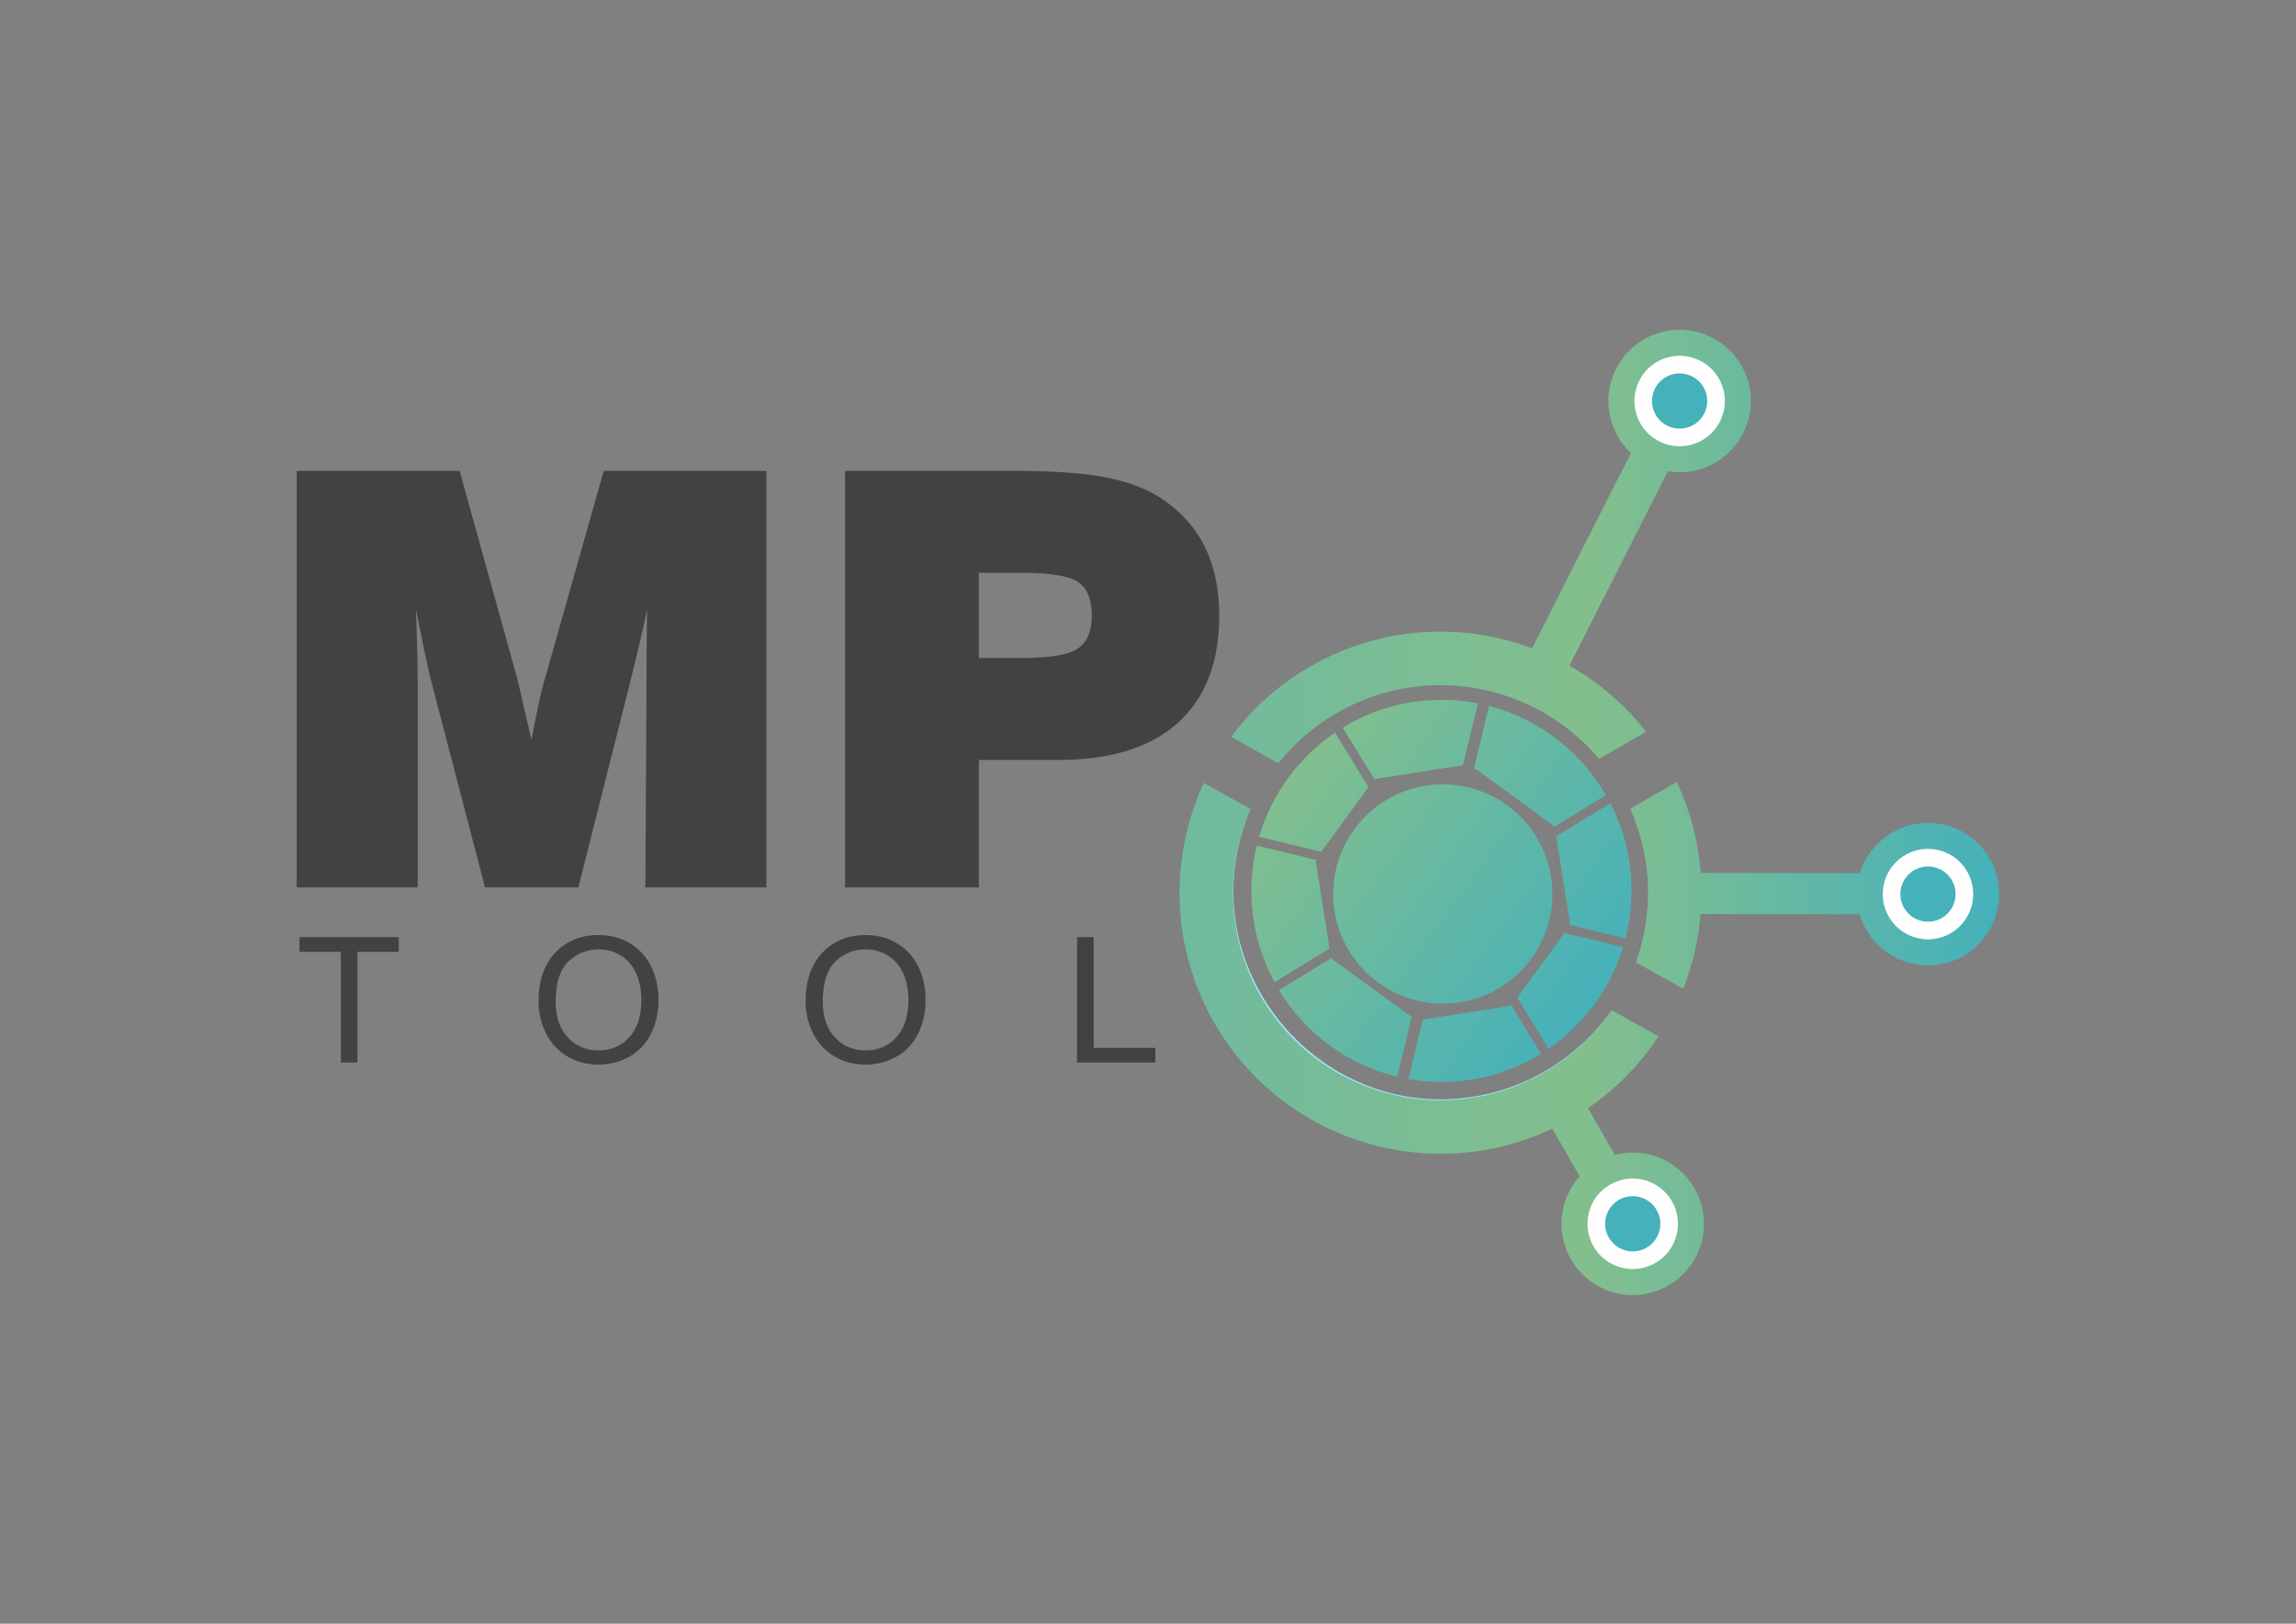 <?xml version="1.0" encoding="UTF-8"?>
<!DOCTYPE svg PUBLIC "-//W3C//DTD SVG 1.1//EN" "http://www.w3.org/Graphics/SVG/1.1/DTD/svg11.dtd">
<!-- Creator: CorelDRAW 2021 (64-Bit) -->
<svg xmlns="http://www.w3.org/2000/svg" xml:space="preserve" width="297mm" height="210mm" version="1.1" style="shape-rendering:geometricPrecision; text-rendering:geometricPrecision; image-rendering:optimizeQuality; fill-rule:evenodd; clip-rule:evenodd"
viewBox="0 0 29700 21000"
 xmlns:xlink="http://www.w3.org/1999/xlink"
 xmlns:xodm="http://www.corel.com/coreldraw/odm/2003">
 <rect x="0" y="0" width="29700" height="21000" fill="#808080" stroke="none"/>
 <defs>
  <style type="text/css">
   <![CDATA[
    .fil3 {fill:#FEFEFE;fill-rule:nonzero}
    .fil0 {fill:#434242;fill-rule:nonzero}
    .fil4 {fill:#44B1BB;fill-rule:nonzero}
    .fil1 {fill:#A1E4FF;fill-rule:nonzero}
    .fil2 {fill:url(#id0);fill-rule:nonzero}
    .fil5 {fill:url(#id1);fill-rule:nonzero}
   ]]>
  </style>
  <linearGradient id="id0" gradientUnits="userSpaceOnUse" x1="15257.55" y1="10507.14" x2="25861.12" y2="10507.14">
   <stop offset="0" style="stop-opacity:1; stop-color:#70BA9E"/>
   <stop offset="0.502" style="stop-opacity:1; stop-color:#83BF8D"/>
   <stop offset="1" style="stop-opacity:1; stop-color:#44B1BB"/>
  </linearGradient>
  <linearGradient id="id1" gradientUnits="userSpaceOnUse" x1="16607.7" y1="10044.14" x2="20721.27" y2="13039.51">
   <stop offset="0" style="stop-opacity:1; stop-color:#83BF8D"/>
   <stop offset="1" style="stop-opacity:1; stop-color:#44B1BB"/>
  </linearGradient>
 </defs>
 <g id="Слой_x0020_1">
  <path class="fil0" d="M5403.69 11476.71l-1565.87 0 0 -5386.86 2107.8 0 745.47 2688.44c9.99,36.2 29.97,119.87 58.69,249.73 28.71,131.11 71.17,310.92 124.88,539.45 33.7,-179.83 64.92,-338.41 94.88,-473.26 28.74,-134.86 54.96,-237.26 76.19,-305.93l764.19 -2698.43 2104.05 0 0 5386.86 -1565.85 0 14.97 -2650.98c0,-161.08 0,-318.41 1.26,-470.75 1.25,-152.34 3.75,-309.67 6.23,-473.26 -58.68,278.45 -129.86,581.89 -212.28,910.31l-11.24 47.44 -665.53 2637.24 -1207.51 0 -673.04 -2578.55c-31.22,-117.37 -63.67,-250.99 -94.89,-402.08 -31.22,-151.09 -73.68,-355.88 -124.88,-614.36 7.49,232.26 13.75,430.8 17.48,595.63 3.75,166.07 5,299.69 5,399.58l0 2599.78zm7258.68 -2966.88l555.65 0c359.64,0 600.63,-39.96 723.01,-121.13 121.12,-79.91 182.29,-222.27 182.29,-428.31 0,-207.28 -58.69,-350.88 -174.8,-430.8 -117.4,-81.16 -360.87,-121.12 -730.5,-121.12l-555.65 0 0 1101.36zm-1730.71 2966.88l0 -5386.86 2216.43 0c490.76,0 879.09,28.72 1165.05,86.15 287.19,57.46 526.93,148.61 719.23,275.97 248.51,168.57 434.55,377.12 555.68,625.6 122.37,248.48 183.56,543.18 183.56,885.32 0,601.87 -178.56,1063.88 -534.44,1384.79 -355.89,320.93 -870.35,480.76 -1540.89,480.76l-1033.91 0 0 1648.27 -1730.71 0z"/>
  <path class="fil0" d="M4408.42 13742.09l0 -1431.59 -534.58 0 0 -190.28 1284.35 0 0 190.28 -534.58 0 0 1431.59 -215.19 0zm2557.69 -789.41c0,-268.82 72.49,-479.47 217.08,-631.63 144.61,-152.14 331.1,-228.02 559.88,-228.02 149.89,0 284.66,35.86 405.1,107.22 120.06,71.36 211.81,171.02 274.84,299 63.05,127.61 94.77,272.58 94.77,434.55 0,164.22 -33.22,311.46 -99.66,440.96 -66.47,129.86 -160.47,228.03 -282.03,294.47 -121.94,66.83 -253.33,100.05 -394.16,100.05 -152.89,0 -289.17,-37 -409.61,-110.63 -120.05,-73.61 -211.41,-174.03 -273.33,-301.64 -61.91,-127.22 -92.88,-262.02 -92.88,-404.33zm221.99 3.76c0,195.19 52.48,348.85 157.44,460.96 104.95,112.14 236.7,168.39 395.28,168.39 161.58,0 294.08,-56.64 398.66,-169.89 104.2,-113.25 156.31,-274.08 156.31,-482.49 0,-131.75 -22.28,-246.89 -66.84,-345.06 -44.53,-98.16 -109.86,-174.41 -195.55,-228.41 -86.08,-53.97 -182.36,-81.17 -289.19,-81.17 -151.78,0 -282.39,52.11 -391.88,156.31 -109.48,104.19 -164.23,277.86 -164.23,521.36zm3232.74 -3.76c0,-268.82 72.49,-479.47 217.08,-631.63 144.6,-152.14 331.1,-228.02 559.88,-228.02 149.88,0 284.66,35.86 405.1,107.22 120.06,71.36 211.8,171.02 274.84,299 63.05,127.61 94.77,272.58 94.77,434.55 0,164.22 -33.22,311.46 -99.67,440.96 -66.46,129.86 -160.46,228.03 -282.02,294.47 -121.94,66.83 -253.33,100.05 -394.16,100.05 -152.89,0 -289.17,-37 -409.61,-110.63 -120.05,-73.61 -211.41,-174.03 -273.33,-301.64 -61.92,-127.22 -92.88,-262.02 -92.88,-404.33zm221.99 3.76c0,195.19 52.47,348.85 157.44,460.96 104.95,112.14 236.7,168.39 395.28,168.39 161.58,0 294.08,-56.64 398.66,-169.89 104.2,-113.25 156.3,-274.08 156.3,-482.49 0,-131.75 -22.27,-246.89 -66.83,-345.06 -44.53,-98.16 -109.86,-174.41 -195.55,-228.41 -86.08,-53.97 -182.36,-81.17 -289.19,-81.17 -151.78,0 -282.39,52.11 -391.89,156.31 -109.47,104.19 -164.22,277.86 -164.22,521.36zm3289.37 785.65l0 -1621.87 215.19 0 0 1431.6 797.35 0 0 190.27 -1012.54 0z"/>
  <path class="fil1" d="M16177.85 10463.83c-947.76,2138.97 1096.7,4370.08 3311.12,3636.14 224.85,-83.65 469.3,-194.23 664.88,-332.89 272.8,-188.25 508.58,-428.46 693.72,-702.07 -377.57,542.95 -960.34,935.73 -1602.46,1083.21 -2136.92,488.46 -3936.76,-1668.56 -3067.26,-3684.39z"/>
  <path class="fil2" d="M21579.19 16627.02c441.39,-253.44 593.73,-816.69 340.29,-1258.06 -211.59,-368.49 -639.13,-535.46 -1031.41,-433.09l-346.75 -603.88c371.27,-253.78 677.23,-571.5 912.46,-929.3l-606.21 -337.68c-220.77,322.11 -515.59,600.87 -876.91,808.33 -1285.54,738.16 -2926.09,294.42 -3664.25,-991.14 -441.47,-768.85 -459.84,-1664.54 -128.56,-2418.37l-606.5 -337.84c-444.09,960.28 -432.25,2113.66 134.65,3100.96 884.01,1539.57 2796.87,2119.29 4373.76,1370.15l353.72 616.04c-257.89,288.08 -315.39,719.93 -112.33,1073.58 253.43,441.37 816.69,593.72 1258.04,340.3zm536.2 -12276.13c461.52,214.57 661.67,762.64 447.05,1224.16 -178.85,384.69 -589.44,587.72 -988.42,520.4l-1272.92 2514.16c376.01,213.12 714.82,500.35 991.99,855.47l-608.3 349.28c-820.38,-973.93 -2243.93,-1252.92 -3387.24,-596.43 -301.76,173.26 -556.47,396.71 -761.07,653.16l-611.71 -340.74c268.32,-361.1 613.02,-674.52 1028.03,-912.82 907.92,-521.32 1956.38,-573.67 2865.74,-233.25l1278.36 -2524.9c-282.92,-264.76 -377.98,-690.99 -205.73,-1061.44 214.62,-461.52 762.7,-661.67 1224.22,-447.05zm3741.67 7298.47c47.3,-506.76 -325.16,-955.91 -831.91,-1003.21 -442.99,-41.37 -841.95,238.06 -966.94,647.58l-2057.83 -4.86c-30.23,-398.24 -131.83,-796.23 -309.8,-1175.19l-602.26 345.82c286.7,645.97 298.01,1356.89 73.22,1987.9l611.4 340.55c122.09,-309.09 198.24,-635.09 225.6,-966.82l2057.33 4.87c104.05,350.12 412.04,619.24 797.96,655.26 506.76,47.31 955.91,-325.15 1003.23,-831.9z"/>
  <path class="fil3" d="M21411.68 16335.29c280.26,-160.93 377,-518.57 216.09,-798.82 -160.93,-280.27 -518.58,-377.01 -798.84,-216.08 -280.23,160.91 -376.97,518.56 -216.05,798.82 160.92,280.25 518.57,376.99 798.8,216.08z"/>
  <path class="fil4" d="M21429.87 15650.08c-98.17,-170.96 -316.35,-229.97 -487.31,-131.8 -170.95,98.16 -229.96,316.32 -131.79,487.3 98.17,170.97 316.34,229.98 487.28,131.82 170.97,-98.17 229.99,-316.36 131.82,-487.32z"/>
  <path class="fil3" d="M21973.54 4655.89c293.05,136.27 420.13,484.28 283.87,777.32 -136.26,293.04 -484.28,420.13 -777.31,283.86 -293.04,-136.25 -420.13,-484.28 -283.86,-777.31 136.26,-293.04 484.26,-420.13 777.3,-283.87z"/>
  <path class="fil4" d="M22050.5 5337c-83.13,178.76 -295.43,256.29 -474.18,173.17 -178.77,-83.12 -256.29,-295.43 -173.17,-474.19 83.12,-178.75 295.43,-256.29 474.18,-173.17 178.76,83.12 256.3,295.43 173.17,474.19z"/>
  <path class="fil3" d="M25522.12 11618.1c30.03,-321.79 -206.47,-606.97 -528.24,-637.01 -321.77,-30.04 -606.97,206.46 -637,528.23 -30.04,321.77 206.45,606.97 528.23,637.01 321.76,30.03 606.96,-206.46 637.01,-528.23z"/>
  <path class="fil4" d="M24972.68 11208.29c-196.3,-18.32 -370.28,125.95 -388.61,322.24 -18.32,196.28 125.95,370.27 322.25,388.58 196.28,18.32 370.25,-125.94 388.59,-322.23 18.32,-196.28 -125.94,-370.26 -322.23,-388.59z"/>
  <path class="fil5" d="M17604.67 10313l-512.14 703.46 -8.91 -2.17 -795.87 -191.92c163.13,-556 515.47,-1030.46 982.15,-1347.93l431.45 705.89 -96.68 132.67zm1041.18 -1261.58c161.27,0 318.87,15.79 471.51,45.59l-192.89 799.44 -1021.71 160.73 -77.79 12.15c-15.6,2.52 -30.19,7.98 -43.35,15.99l-412.64 -674.86c372.16,-227.84 809.3,-359.04 1276.87,-359.04zm615.64 78.14c644.35,167.04 1186.38,590.17 1512.29,1154.96l-671.02 410.25c-8.09,-12.97 -18.61,-24.54 -31.23,-33.75l-963.69 -701.68c-12.62,-9.25 -26.86,-15.71 -41.8,-19.31l195.45 -810.47zm1568.92 1258.76c174.89,339.65 273.74,725.24 273.74,1134.06 0,212.01 -26.63,417.79 -76.59,614.17l-725.44 -174.94c3.52,-14.94 4.29,-30.53 1.82,-45.94l-12.23 -78.1 -160.77 -1021.63 699.47 -427.62zm165.26 1861.97c-165.46,540.17 -510.22,1001.39 -964.47,1313.45l-403.59 -660.42 96.6 -132.71 512.23 -703.42 8.82 2.13 750.41 180.97zm-1063.2 1377.89c-374.25,231.52 -814.92,365.19 -1286.62,365.19 -145.6,0 -288.26,-12.73 -426.89,-37.19l185.5 -768.98 1021.71 -160.73 77.83 -12.19c15.59,-2.48 30.18,-7.93 43.3,-15.91l385.17 629.81zm-1858.22 297.89c-646.25,-154.69 -1193.58,-565.79 -1529.63,-1120.47l681.58 -416.67c8.02,12.96 18.58,24.49 31.24,33.71l963.65 701.71c12.69,9.21 26.9,15.71 41.87,19.31l-188.71 782.41zm-1588.39 -1222.92c-190.22,-350.8 -298.35,-753.11 -298.35,-1180.77 0,-201.91 24.26,-398.06 69.74,-585.92l769.6 185.58c-3.56,14.98 -4.3,30.54 -1.86,45.94l12.27 78.06 160.81 1021.71 -712.21 435.4zm1342.75 5.77c633.13,460.98 1520.04,321.54 1981.06,-311.63 461.02,-633.14 321.5,-1520.08 -311.63,-1981.1 -633.1,-461.03 -1520.04,-321.47 -1981.07,311.59 -461.02,633.17 -321.53,1520.11 311.64,1981.14z"/>
 </g>
</svg>
